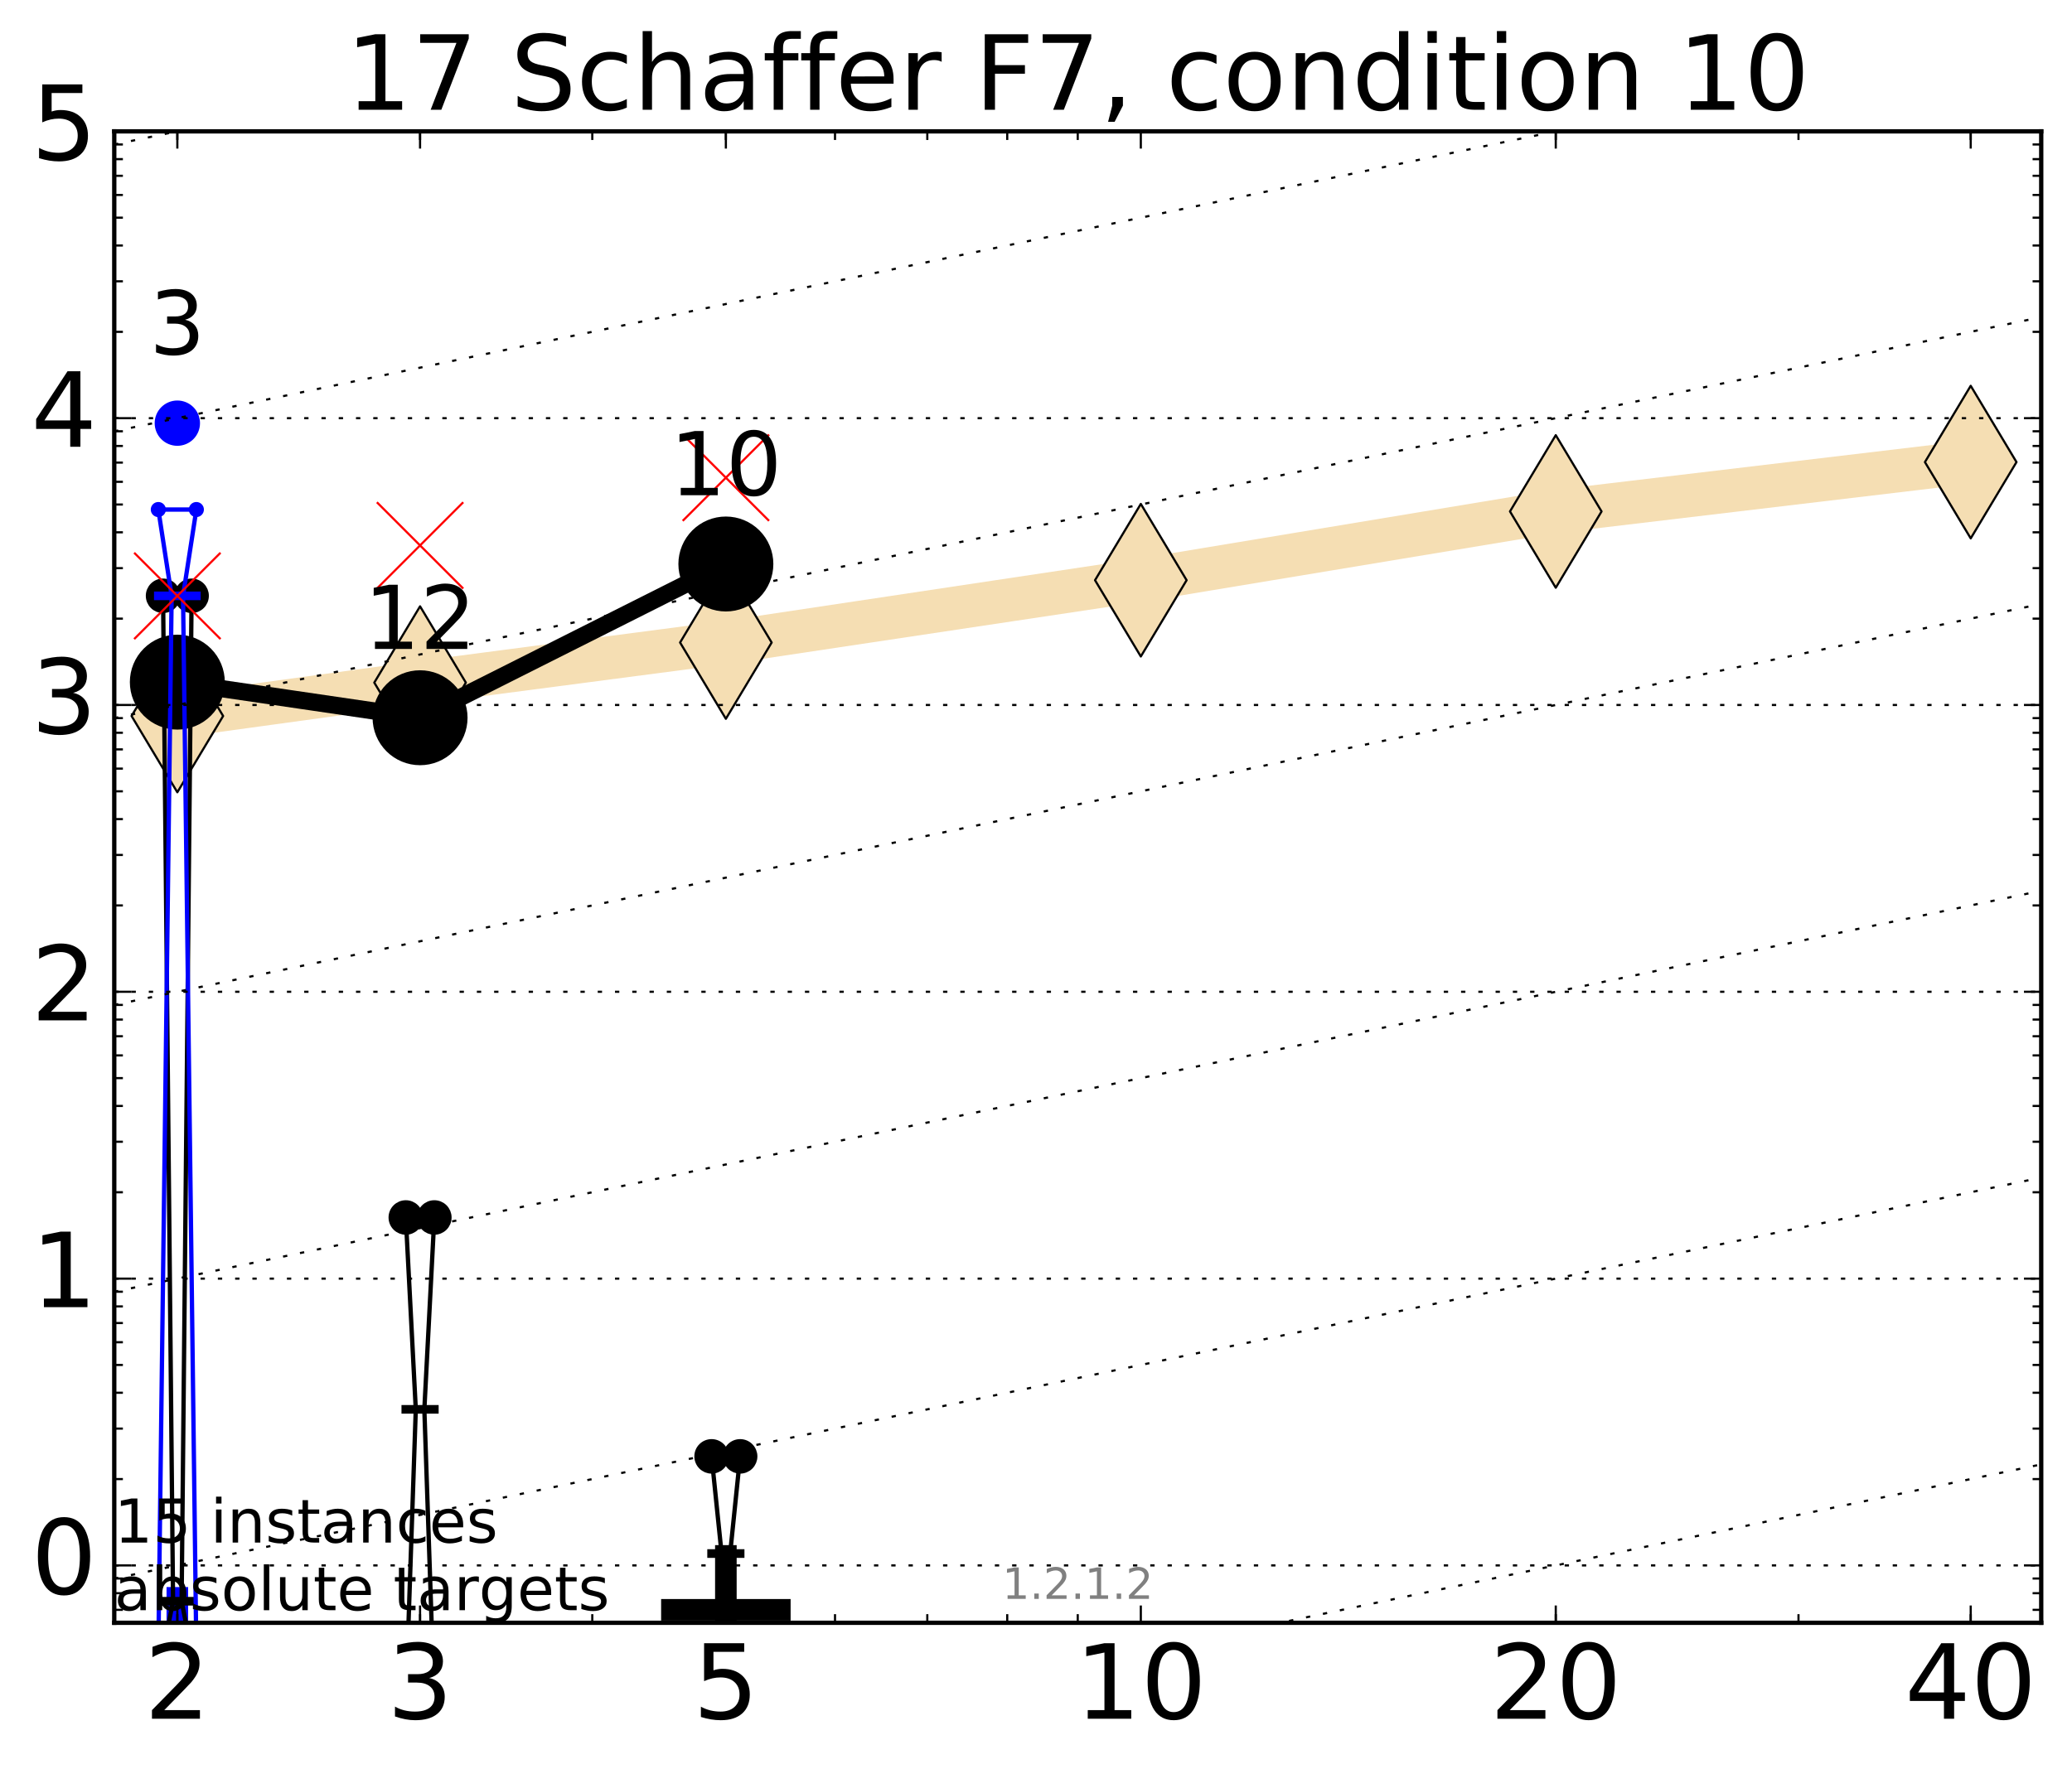 <?xml version="1.0" encoding="utf-8" standalone="no"?>
<!DOCTYPE svg PUBLIC "-//W3C//DTD SVG 1.1//EN"
  "http://www.w3.org/Graphics/SVG/1.1/DTD/svg11.dtd">
<!-- Created with matplotlib (http://matplotlib.org/) -->
<svg height="410pt" version="1.1" viewBox="0 0 480 410" width="480pt" xmlns="http://www.w3.org/2000/svg" xmlns:xlink="http://www.w3.org/1999/xlink">
 <defs>
  <style type="text/css">
*{stroke-linecap:butt;stroke-linejoin:round;stroke-miterlimit:100000;}
  </style>
 </defs>
 <g id="figure_1">
  <g id="patch_1">
   <path d="M 0 410.464 
L 480.07 410.464 
L 480.07 0 
L 0 0 
z
" style="fill:#ffffff;"/>
  </g>
  <g id="axes_1">
   <g id="patch_2">
    <path d="M 26.47 376.036 
L 472.87 376.036 
L 472.87 30.436 
L 26.47 30.436 
z
" style="fill:#ffffff;"/>
   </g>
   <g id="line2d_1">
    <path clip-path="url(#p40a59e4f23)" d="M 41.082 165.913 
L 97.312 158.178 
L 168.155 148.888 
L 264.282 134.447 
L 360.409 118.513 
L 456.536 107.077 
" style="fill:none;stroke:#f5deb3;stroke-linecap:square;stroke-width:10.0;"/>
    <defs>
     <path d="M -0 17.678 
L 10.607 0 
L 0 -17.678 
L -10.607 -0 
z
" id="mdb927188f3" style="stroke:#000000;stroke-linejoin:miter;stroke-width:0.5;"/>
    </defs>
    <g clip-path="url(#p40a59e4f23)">
     <use style="fill:#f5deb3;stroke:#000000;stroke-linejoin:miter;stroke-width:0.5;" x="41.082" xlink:href="#mdb927188f3" y="165.913"/>
     <use style="fill:#f5deb3;stroke:#000000;stroke-linejoin:miter;stroke-width:0.5;" x="97.312" xlink:href="#mdb927188f3" y="158.178"/>
     <use style="fill:#f5deb3;stroke:#000000;stroke-linejoin:miter;stroke-width:0.5;" x="168.155" xlink:href="#mdb927188f3" y="148.888"/>
     <use style="fill:#f5deb3;stroke:#000000;stroke-linejoin:miter;stroke-width:0.5;" x="264.282" xlink:href="#mdb927188f3" y="134.447"/>
     <use style="fill:#f5deb3;stroke:#000000;stroke-linejoin:miter;stroke-width:0.5;" x="360.409" xlink:href="#mdb927188f3" y="118.513"/>
     <use style="fill:#f5deb3;stroke:#000000;stroke-linejoin:miter;stroke-width:0.5;" x="456.536" xlink:href="#mdb927188f3" y="107.077"/>
    </g>
   </g>
   <g id="line2d_2">
    <defs>
     <path d="M -15 0 
L 15 0 
M 0 15 
L 0 -15 
" id="md2977dcf68" style="stroke:#0000ff;stroke-width:5.0;"/>
    </defs>
    <g clip-path="url(#p40a59e4f23)">
     <use style="fill:#0000ff;stroke:#0000ff;stroke-width:5.0;" x="41.082" xlink:href="#md2977dcf68" y="382.751"/>
    </g>
   </g>
   <g id="line2d_3">
    <defs>
     <path d="M -15 0 
L 15 0 
M 0 15 
L 0 -15 
" id="m07e2c5c932" style="stroke:#000000;stroke-width:5.0;"/>
    </defs>
    <g clip-path="url(#p40a59e4f23)">
     <use style="stroke:#000000;stroke-width:5.0;" x="97.312" xlink:href="#m07e2c5c932" y="394.454"/>
    </g>
   </g>
   <g id="line2d_4">
    <g clip-path="url(#p40a59e4f23)">
     <use style="stroke:#000000;stroke-width:5.0;" x="168.155" xlink:href="#m07e2c5c932" y="373.039"/>
    </g>
   </g>
   <g id="line2d_5">
    <path clip-path="url(#p40a59e4f23)" d="M 37.777 382.751 
L 40.09 371.048 
L 37.777 138.06 
L 44.386 138.06 
L 42.073 371.048 
L 44.386 382.751 
L 37.777 382.751 
" style="fill:none;stroke:#000000;stroke-linecap:square;"/>
   </g>
   <g id="line2d_6">
    <path clip-path="url(#p40a59e4f23)" d="M 37.777 382.751 
L 44.386 382.751 
L 44.386 138.06 
L 37.777 138.06 
L 37.777 382.751 
" style="fill:none;"/>
    <defs>
     <path d="M 0 3 
C 0.796 3 1.559 2.684 2.121 2.121 
C 2.684 1.559 3 0.796 3 0 
C 3 -0.796 2.684 -1.559 2.121 -2.121 
C 1.559 -2.684 0.796 -3 0 -3 
C -0.796 -3 -1.559 -2.684 -2.121 -2.121 
C -2.684 -1.559 -3 -0.796 -3 0 
C -3 0.796 -2.684 1.559 -2.121 2.121 
C -1.559 2.684 -0.796 3 0 3 
z
" id="m3f6f074f3c" style="stroke:#000000;stroke-width:2.0;"/>
    </defs>
    <g clip-path="url(#p40a59e4f23)">
     <use style="stroke:#000000;stroke-width:2.0;" x="37.777" xlink:href="#m3f6f074f3c" y="382.751"/>
     <use style="stroke:#000000;stroke-width:2.0;" x="44.386" xlink:href="#m3f6f074f3c" y="382.751"/>
     <use style="stroke:#000000;stroke-width:2.0;" x="44.386" xlink:href="#m3f6f074f3c" y="138.06"/>
     <use style="stroke:#000000;stroke-width:2.0;" x="37.777" xlink:href="#m3f6f074f3c" y="138.06"/>
     <use style="stroke:#000000;stroke-width:2.0;" x="37.777" xlink:href="#m3f6f074f3c" y="382.751"/>
    </g>
   </g>
   <g id="line2d_7">
    <path clip-path="url(#p40a59e4f23)" d="M 37.777 371.048 
L 44.386 371.048 
" style="fill:none;stroke:#000000;stroke-linecap:square;stroke-width:2.0;"/>
   </g>
   <g id="line2d_8">
    <path clip-path="url(#p40a59e4f23)" d="M 94.008 394.454 
L 96.321 326.584 
L 94.008 282.121 
L 100.617 282.121 
L 98.304 326.584 
L 100.617 394.454 
L 94.008 394.454 
" style="fill:none;stroke:#000000;stroke-linecap:square;"/>
   </g>
   <g id="line2d_9">
    <path clip-path="url(#p40a59e4f23)" d="M 94.008 394.454 
L 100.617 394.454 
L 100.617 282.121 
L 94.008 282.121 
L 94.008 394.454 
" style="fill:none;"/>
    <g clip-path="url(#p40a59e4f23)">
     <use style="stroke:#000000;stroke-width:2.0;" x="94.008" xlink:href="#m3f6f074f3c" y="394.454"/>
     <use style="stroke:#000000;stroke-width:2.0;" x="100.617" xlink:href="#m3f6f074f3c" y="394.454"/>
     <use style="stroke:#000000;stroke-width:2.0;" x="100.617" xlink:href="#m3f6f074f3c" y="282.121"/>
     <use style="stroke:#000000;stroke-width:2.0;" x="94.008" xlink:href="#m3f6f074f3c" y="282.121"/>
     <use style="stroke:#000000;stroke-width:2.0;" x="94.008" xlink:href="#m3f6f074f3c" y="394.454"/>
    </g>
   </g>
   <g id="line2d_10">
    <path clip-path="url(#p40a59e4f23)" d="M 94.008 326.584 
L 100.617 326.584 
" style="fill:none;stroke:#000000;stroke-linecap:square;stroke-width:2.0;"/>
   </g>
   <g id="line2d_11">
    <path clip-path="url(#p40a59e4f23)" d="M 164.85 409.199 
L 167.163 359.993 
L 164.85 337.475 
L 171.459 337.475 
L 169.146 359.993 
L 171.459 409.199 
L 164.85 409.199 
" style="fill:none;stroke:#000000;stroke-linecap:square;"/>
   </g>
   <g id="line2d_12">
    <path clip-path="url(#p40a59e4f23)" d="M 164.85 409.199 
L 171.459 409.199 
L 171.459 337.475 
L 164.85 337.475 
L 164.85 409.199 
" style="fill:none;"/>
    <g clip-path="url(#p40a59e4f23)">
     <use style="stroke:#000000;stroke-width:2.0;" x="164.85" xlink:href="#m3f6f074f3c" y="409.199"/>
     <use style="stroke:#000000;stroke-width:2.0;" x="171.459" xlink:href="#m3f6f074f3c" y="409.199"/>
     <use style="stroke:#000000;stroke-width:2.0;" x="171.459" xlink:href="#m3f6f074f3c" y="337.475"/>
     <use style="stroke:#000000;stroke-width:2.0;" x="164.85" xlink:href="#m3f6f074f3c" y="337.475"/>
     <use style="stroke:#000000;stroke-width:2.0;" x="164.85" xlink:href="#m3f6f074f3c" y="409.199"/>
    </g>
   </g>
   <g id="line2d_13">
    <path clip-path="url(#p40a59e4f23)" d="M 164.85 359.993 
L 171.459 359.993 
" style="fill:none;stroke:#000000;stroke-linecap:square;stroke-width:2.0;"/>
   </g>
   <g id="line2d_14">
    <path clip-path="url(#p40a59e4f23)" d="M 41.082 158.067 
L 97.312 166.318 
" style="fill:none;stroke:#000000;stroke-linecap:square;stroke-width:4.0;"/>
   </g>
   <g id="line2d_15">
    <path clip-path="url(#p40a59e4f23)" d="M 97.312 166.318 
L 168.155 130.693 
" style="fill:none;stroke:#000000;stroke-linecap:square;stroke-width:4.0;"/>
   </g>
   <g id="line2d_16">
    <path clip-path="url(#p40a59e4f23)" d="M 41.082 158.067 
L 97.312 166.318 
L 168.155 130.693 
" style="fill:none;"/>
    <defs>
     <path d="M 0 10 
C 2.652 10 5.196 8.946 7.071 7.071 
C 8.946 5.196 10 2.652 10 0 
C 10 -2.652 8.946 -5.196 7.071 -7.071 
C 5.196 -8.946 2.652 -10 0 -10 
C -2.652 -10 -5.196 -8.946 -7.071 -7.071 
C -8.946 -5.196 -10 -2.652 -10 0 
C -10 2.652 -8.946 5.196 -7.071 7.071 
C -5.196 8.946 -2.652 10 0 10 
z
" id="mb5fd1951d9" style="stroke:#000000;stroke-width:2.0;"/>
    </defs>
    <g clip-path="url(#p40a59e4f23)">
     <use style="stroke:#000000;stroke-width:2.0;" x="41.082" xlink:href="#mb5fd1951d9" y="158.067"/>
     <use style="stroke:#000000;stroke-width:2.0;" x="97.312" xlink:href="#mb5fd1951d9" y="166.318"/>
     <use style="stroke:#000000;stroke-width:2.0;" x="168.155" xlink:href="#mb5fd1951d9" y="130.693"/>
    </g>
   </g>
   <g id="line2d_17">
    <path clip-path="url(#p40a59e4f23)" d="M 36.676 382.751 
L 39.76 138.078 
L 36.676 118.074 
L 45.488 118.074 
L 42.403 138.078 
L 45.488 382.751 
L 36.676 382.751 
" style="fill:none;stroke:#0000ff;stroke-linecap:square;"/>
   </g>
   <g id="line2d_18">
    <path clip-path="url(#p40a59e4f23)" d="M 36.676 382.751 
L 45.488 382.751 
L 45.488 118.074 
L 36.676 118.074 
L 36.676 382.751 
" style="fill:none;"/>
    <defs>
     <path d="M 0 1.5 
C 0.398 1.5 0.779 1.342 1.061 1.061 
C 1.342 0.779 1.5 0.398 1.5 0 
C 1.5 -0.398 1.342 -0.779 1.061 -1.061 
C 0.779 -1.342 0.398 -1.5 0 -1.5 
C -0.398 -1.5 -0.779 -1.342 -1.061 -1.061 
C -1.342 -0.779 -1.5 -0.398 -1.5 0 
C -1.5 0.398 -1.342 0.779 -1.061 1.061 
C -0.779 1.342 -0.398 1.5 0 1.5 
z
" id="m3823962511" style="stroke:#0000ff;stroke-width:0.5;"/>
    </defs>
    <g clip-path="url(#p40a59e4f23)">
     <use style="fill:#0000ff;stroke:#0000ff;stroke-width:0.5;" x="36.676" xlink:href="#m3823962511" y="382.751"/>
     <use style="fill:#0000ff;stroke:#0000ff;stroke-width:0.5;" x="45.488" xlink:href="#m3823962511" y="382.751"/>
     <use style="fill:#0000ff;stroke:#0000ff;stroke-width:0.5;" x="45.488" xlink:href="#m3823962511" y="118.074"/>
     <use style="fill:#0000ff;stroke:#0000ff;stroke-width:0.5;" x="36.676" xlink:href="#m3823962511" y="118.074"/>
     <use style="fill:#0000ff;stroke:#0000ff;stroke-width:0.5;" x="36.676" xlink:href="#m3823962511" y="382.751"/>
    </g>
   </g>
   <g id="line2d_19">
    <path clip-path="url(#p40a59e4f23)" d="M 36.676 138.078 
L 45.488 138.078 
" style="fill:none;stroke:#0000ff;stroke-linecap:square;stroke-width:2.0;"/>
   </g>
   <g id="line2d_20">
    <path clip-path="url(#p40a59e4f23)" d="M 41.082 98.056 
" style="fill:none;"/>
    <defs>
     <path d="M 0 5 
C 1.326 5 2.598 4.473 3.536 3.536 
C 4.473 2.598 5 1.326 5 0 
C 5 -1.326 4.473 -2.598 3.536 -3.536 
C 2.598 -4.473 1.326 -5 0 -5 
C -1.326 -5 -2.598 -4.473 -3.536 -3.536 
C -4.473 -2.598 -5 -1.326 -5 0 
C -5 1.326 -4.473 2.598 -3.536 3.536 
C -2.598 4.473 -1.326 5 0 5 
z
" id="m5b0aaca340" style="stroke:#0000ff;stroke-width:0.5;"/>
    </defs>
    <g clip-path="url(#p40a59e4f23)">
     <use style="fill:#0000ff;stroke:#0000ff;stroke-width:0.5;" x="41.082" xlink:href="#m5b0aaca340" y="98.056"/>
    </g>
   </g>
   <g id="line2d_21"/>
   <g id="line2d_22"/>
   <g id="line2d_23"/>
   <g id="line2d_24"/>
   <g id="line2d_25"/>
   <g id="line2d_26"/>
   <g id="line2d_27"/>
   <g id="line2d_28">
    <defs>
     <path d="M -10 10 
L 10 -10 
M -10 -10 
L 10 10 
" id="ma5db6b209a" style="stroke:#ff0000;stroke-width:0.5;"/>
    </defs>
    <g clip-path="url(#p40a59e4f23)">
     <use style="fill:#ff0000;stroke:#ff0000;stroke-width:0.5;" x="41.082" xlink:href="#ma5db6b209a" y="138.084"/>
     <use style="fill:#ff0000;stroke:#ff0000;stroke-width:0.5;" x="97.312" xlink:href="#ma5db6b209a" y="126.384"/>
     <use style="fill:#ff0000;stroke:#ff0000;stroke-width:0.5;" x="168.155" xlink:href="#ma5db6b209a" y="110.695"/>
    </g>
   </g>
   <g id="line2d_29">
    <path clip-path="url(#p40a59e4f23)" d="M 126.325 411.464 
L 481.07 337.631 
" style="fill:none;stroke:#000000;stroke-dasharray:1,3;stroke-dashoffset:0.0;stroke-width:0.5;"/>
   </g>
   <g id="line2d_30">
    <path clip-path="url(#p40a59e4f23)" d="M -1 371.502 
L 481.07 271.169 
" style="fill:none;stroke:#000000;stroke-dasharray:1,3;stroke-dashoffset:0.0;stroke-width:0.5;"/>
   </g>
   <g id="line2d_31">
    <path clip-path="url(#p40a59e4f23)" d="M -1 305.041 
L 481.07 204.708 
" style="fill:none;stroke:#000000;stroke-dasharray:1,3;stroke-dashoffset:0.0;stroke-width:0.5;"/>
   </g>
   <g id="line2d_32">
    <path clip-path="url(#p40a59e4f23)" d="M -1 238.579 
L 481.07 138.246 
" style="fill:none;stroke:#000000;stroke-dasharray:1,3;stroke-dashoffset:0.0;stroke-width:0.5;"/>
   </g>
   <g id="line2d_33">
    <path clip-path="url(#p40a59e4f23)" d="M -1 172.118 
L 481.07 71.785 
" style="fill:none;stroke:#000000;stroke-dasharray:1,3;stroke-dashoffset:0.0;stroke-width:0.5;"/>
   </g>
   <g id="line2d_34">
    <path clip-path="url(#p40a59e4f23)" d="M -1 105.656 
L 481.07 5.323 
" style="fill:none;stroke:#000000;stroke-dasharray:1,3;stroke-dashoffset:0.0;stroke-width:0.5;"/>
   </g>
   <g id="line2d_35">
    <path clip-path="url(#p40a59e4f23)" d="M -1 39.195 
L 192.123 -1 
" style="fill:none;stroke:#000000;stroke-dasharray:1,3;stroke-dashoffset:0.0;stroke-width:0.5;"/>
   </g>
   <g id="line2d_36">
    <path clip-path="url(#p40a59e4f23)" style="fill:none;stroke:#000000;stroke-dasharray:1,3;stroke-dashoffset:0.0;stroke-width:0.5;"/>
   </g>
   <g id="line2d_37">
    <path clip-path="url(#p40a59e4f23)" style="fill:none;stroke:#000000;stroke-dasharray:1,3;stroke-dashoffset:0.0;stroke-width:0.5;"/>
   </g>
   <g id="patch_3">
    <path d="M 26.47 30.436 
L 472.87 30.436 
" style="fill:none;stroke:#000000;stroke-linecap:square;stroke-linejoin:miter;"/>
   </g>
   <g id="patch_4">
    <path d="M 472.87 376.036 
L 472.87 30.436 
" style="fill:none;stroke:#000000;stroke-linecap:square;stroke-linejoin:miter;"/>
   </g>
   <g id="patch_5">
    <path d="M 26.47 376.036 
L 472.87 376.036 
" style="fill:none;stroke:#000000;stroke-linecap:square;stroke-linejoin:miter;"/>
   </g>
   <g id="patch_6">
    <path d="M 26.47 376.036 
L 26.47 30.436 
" style="fill:none;stroke:#000000;stroke-linecap:square;stroke-linejoin:miter;"/>
   </g>
   <g id="matplotlib.axis_1">
    <g id="xtick_1">
     <g id="line2d_38">
      <defs>
       <path d="M 0 0 
L 0 -4 
" id="m2c7ba48a5d" style="stroke:#000000;stroke-width:0.5;"/>
      </defs>
      <g>
       <use style="stroke:#000000;stroke-width:0.5;" x="41.082" xlink:href="#m2c7ba48a5d" y="376.036"/>
      </g>
     </g>
     <g id="line2d_39">
      <defs>
       <path d="M 0 0 
L 0 4 
" id="mdec0ac45fc" style="stroke:#000000;stroke-width:0.5;"/>
      </defs>
      <g>
       <use style="stroke:#000000;stroke-width:0.5;" x="41.082" xlink:href="#mdec0ac45fc" y="30.436"/>
      </g>
     </g>
     <g id="text_1">
      <!-- 2 -->
      <defs>
       <path d="M 19.188 8.297 
L 53.609 8.297 
L 53.609 0 
L 7.328 0 
L 7.328 8.297 
Q 12.938 14.109 22.625 23.891 
Q 32.328 33.688 34.812 36.531 
Q 39.547 41.844 41.422 45.531 
Q 43.312 49.219 43.312 52.781 
Q 43.312 58.594 39.234 62.25 
Q 35.156 65.922 28.609 65.922 
Q 23.969 65.922 18.812 64.312 
Q 13.672 62.703 7.812 59.422 
L 7.812 69.391 
Q 13.766 71.781 18.938 73 
Q 24.125 74.219 28.422 74.219 
Q 39.75 74.219 46.484 68.547 
Q 53.219 62.891 53.219 53.422 
Q 53.219 48.922 51.531 44.891 
Q 49.859 40.875 45.406 35.406 
Q 44.188 33.984 37.641 27.219 
Q 31.109 20.453 19.188 8.297 
" id="BitstreamVeraSans-Roman-32"/>
      </defs>
      <g transform="translate(33.447 398.272)scale(0.24 -0.24)">
       <use xlink:href="#BitstreamVeraSans-Roman-32"/>
      </g>
     </g>
    </g>
    <g id="xtick_2">
     <g id="line2d_40">
      <g>
       <use style="stroke:#000000;stroke-width:0.5;" x="97.312" xlink:href="#m2c7ba48a5d" y="376.036"/>
      </g>
     </g>
     <g id="line2d_41">
      <g>
       <use style="stroke:#000000;stroke-width:0.5;" x="97.312" xlink:href="#mdec0ac45fc" y="30.436"/>
      </g>
     </g>
     <g id="text_2">
      <!-- 3 -->
      <defs>
       <path d="M 40.578 39.312 
Q 47.656 37.797 51.625 33 
Q 55.609 28.219 55.609 21.188 
Q 55.609 10.406 48.188 4.484 
Q 40.766 -1.422 27.094 -1.422 
Q 22.516 -1.422 17.656 -0.516 
Q 12.797 0.391 7.625 2.203 
L 7.625 11.719 
Q 11.719 9.328 16.594 8.109 
Q 21.484 6.891 26.812 6.891 
Q 36.078 6.891 40.938 10.547 
Q 45.797 14.203 45.797 21.188 
Q 45.797 27.641 41.281 31.266 
Q 36.766 34.906 28.719 34.906 
L 20.219 34.906 
L 20.219 43.016 
L 29.109 43.016 
Q 36.375 43.016 40.234 45.922 
Q 44.094 48.828 44.094 54.297 
Q 44.094 59.906 40.109 62.906 
Q 36.141 65.922 28.719 65.922 
Q 24.656 65.922 20.016 65.031 
Q 15.375 64.156 9.812 62.312 
L 9.812 71.094 
Q 15.438 72.656 20.344 73.438 
Q 25.25 74.219 29.594 74.219 
Q 40.828 74.219 47.359 69.109 
Q 53.906 64.016 53.906 55.328 
Q 53.906 49.266 50.438 45.094 
Q 46.969 40.922 40.578 39.312 
" id="BitstreamVeraSans-Roman-33"/>
      </defs>
      <g transform="translate(89.677 398.272)scale(0.24 -0.24)">
       <use xlink:href="#BitstreamVeraSans-Roman-33"/>
      </g>
     </g>
    </g>
    <g id="xtick_3">
     <g id="line2d_42">
      <g>
       <use style="stroke:#000000;stroke-width:0.5;" x="168.155" xlink:href="#m2c7ba48a5d" y="376.036"/>
      </g>
     </g>
     <g id="line2d_43">
      <g>
       <use style="stroke:#000000;stroke-width:0.5;" x="168.155" xlink:href="#mdec0ac45fc" y="30.436"/>
      </g>
     </g>
     <g id="text_3">
      <!-- 5 -->
      <defs>
       <path d="M 10.797 72.906 
L 49.516 72.906 
L 49.516 64.594 
L 19.828 64.594 
L 19.828 46.734 
Q 21.969 47.469 24.109 47.828 
Q 26.266 48.188 28.422 48.188 
Q 40.625 48.188 47.75 41.5 
Q 54.891 34.812 54.891 23.391 
Q 54.891 11.625 47.562 5.094 
Q 40.234 -1.422 26.906 -1.422 
Q 22.312 -1.422 17.547 -0.641 
Q 12.797 0.141 7.719 1.703 
L 7.719 11.625 
Q 12.109 9.234 16.797 8.062 
Q 21.484 6.891 26.703 6.891 
Q 35.156 6.891 40.078 11.328 
Q 45.016 15.766 45.016 23.391 
Q 45.016 31 40.078 35.438 
Q 35.156 39.891 26.703 39.891 
Q 22.75 39.891 18.812 39.016 
Q 14.891 38.141 10.797 36.281 
z
" id="BitstreamVeraSans-Roman-35"/>
      </defs>
      <g transform="translate(160.52 398.272)scale(0.24 -0.24)">
       <use xlink:href="#BitstreamVeraSans-Roman-35"/>
      </g>
     </g>
    </g>
    <g id="xtick_4">
     <g id="line2d_44">
      <g>
       <use style="stroke:#000000;stroke-width:0.5;" x="264.282" xlink:href="#m2c7ba48a5d" y="376.036"/>
      </g>
     </g>
     <g id="line2d_45">
      <g>
       <use style="stroke:#000000;stroke-width:0.5;" x="264.282" xlink:href="#mdec0ac45fc" y="30.436"/>
      </g>
     </g>
     <g id="text_4">
      <!-- 10 -->
      <defs>
       <path d="M 31.781 66.406 
Q 24.172 66.406 20.328 58.906 
Q 16.5 51.422 16.5 36.375 
Q 16.5 21.391 20.328 13.891 
Q 24.172 6.391 31.781 6.391 
Q 39.453 6.391 43.281 13.891 
Q 47.125 21.391 47.125 36.375 
Q 47.125 51.422 43.281 58.906 
Q 39.453 66.406 31.781 66.406 
M 31.781 74.219 
Q 44.047 74.219 50.516 64.516 
Q 56.984 54.828 56.984 36.375 
Q 56.984 17.969 50.516 8.266 
Q 44.047 -1.422 31.781 -1.422 
Q 19.531 -1.422 13.062 8.266 
Q 6.594 17.969 6.594 36.375 
Q 6.594 54.828 13.062 64.516 
Q 19.531 74.219 31.781 74.219 
" id="BitstreamVeraSans-Roman-30"/>
       <path d="M 12.406 8.297 
L 28.516 8.297 
L 28.516 63.922 
L 10.984 60.406 
L 10.984 69.391 
L 28.422 72.906 
L 38.281 72.906 
L 38.281 8.297 
L 54.391 8.297 
L 54.391 0 
L 12.406 0 
z
" id="BitstreamVeraSans-Roman-31"/>
      </defs>
      <g transform="translate(249.012 398.272)scale(0.24 -0.24)">
       <use xlink:href="#BitstreamVeraSans-Roman-31"/>
       <use x="63.623" xlink:href="#BitstreamVeraSans-Roman-30"/>
      </g>
     </g>
    </g>
    <g id="xtick_5">
     <g id="line2d_46">
      <g>
       <use style="stroke:#000000;stroke-width:0.5;" x="360.409" xlink:href="#m2c7ba48a5d" y="376.036"/>
      </g>
     </g>
     <g id="line2d_47">
      <g>
       <use style="stroke:#000000;stroke-width:0.5;" x="360.409" xlink:href="#mdec0ac45fc" y="30.436"/>
      </g>
     </g>
     <g id="text_5">
      <!-- 20 -->
      <g transform="translate(345.139 398.272)scale(0.24 -0.24)">
       <use xlink:href="#BitstreamVeraSans-Roman-32"/>
       <use x="63.623" xlink:href="#BitstreamVeraSans-Roman-30"/>
      </g>
     </g>
    </g>
    <g id="xtick_6">
     <g id="line2d_48">
      <g>
       <use style="stroke:#000000;stroke-width:0.5;" x="456.536" xlink:href="#m2c7ba48a5d" y="376.036"/>
      </g>
     </g>
     <g id="line2d_49">
      <g>
       <use style="stroke:#000000;stroke-width:0.5;" x="456.536" xlink:href="#mdec0ac45fc" y="30.436"/>
      </g>
     </g>
     <g id="text_6">
      <!-- 40 -->
      <defs>
       <path d="M 37.797 64.312 
L 12.891 25.391 
L 37.797 25.391 
z
M 35.203 72.906 
L 47.609 72.906 
L 47.609 25.391 
L 58.016 25.391 
L 58.016 17.188 
L 47.609 17.188 
L 47.609 0 
L 37.797 0 
L 37.797 17.188 
L 4.891 17.188 
L 4.891 26.703 
z
" id="BitstreamVeraSans-Roman-34"/>
      </defs>
      <g transform="translate(441.266 398.272)scale(0.24 -0.24)">
       <use xlink:href="#BitstreamVeraSans-Roman-34"/>
       <use x="63.623" xlink:href="#BitstreamVeraSans-Roman-30"/>
      </g>
     </g>
    </g>
    <g id="xtick_7">
     <g id="line2d_50">
      <defs>
       <path d="M 0 0 
L 0 -2 
" id="mf5deedc143" style="stroke:#000000;stroke-width:0.5;"/>
      </defs>
      <g>
       <use style="stroke:#000000;stroke-width:0.5;" x="41.082" xlink:href="#mf5deedc143" y="376.036"/>
      </g>
     </g>
     <g id="line2d_51">
      <defs>
       <path d="M 0 0 
L 0 2 
" id="m4453f82703" style="stroke:#000000;stroke-width:0.5;"/>
      </defs>
      <g>
       <use style="stroke:#000000;stroke-width:0.5;" x="41.082" xlink:href="#m4453f82703" y="30.436"/>
      </g>
     </g>
    </g>
    <g id="xtick_8">
     <g id="line2d_52">
      <g>
       <use style="stroke:#000000;stroke-width:0.5;" x="97.312" xlink:href="#mf5deedc143" y="376.036"/>
      </g>
     </g>
     <g id="line2d_53">
      <g>
       <use style="stroke:#000000;stroke-width:0.5;" x="97.312" xlink:href="#m4453f82703" y="30.436"/>
      </g>
     </g>
    </g>
    <g id="xtick_9">
     <g id="line2d_54">
      <g>
       <use style="stroke:#000000;stroke-width:0.5;" x="137.209" xlink:href="#mf5deedc143" y="376.036"/>
      </g>
     </g>
     <g id="line2d_55">
      <g>
       <use style="stroke:#000000;stroke-width:0.5;" x="137.209" xlink:href="#m4453f82703" y="30.436"/>
      </g>
     </g>
    </g>
    <g id="xtick_10">
     <g id="line2d_56">
      <g>
       <use style="stroke:#000000;stroke-width:0.5;" x="168.155" xlink:href="#mf5deedc143" y="376.036"/>
      </g>
     </g>
     <g id="line2d_57">
      <g>
       <use style="stroke:#000000;stroke-width:0.5;" x="168.155" xlink:href="#m4453f82703" y="30.436"/>
      </g>
     </g>
    </g>
    <g id="xtick_11">
     <g id="line2d_58">
      <g>
       <use style="stroke:#000000;stroke-width:0.5;" x="193.439" xlink:href="#mf5deedc143" y="376.036"/>
      </g>
     </g>
     <g id="line2d_59">
      <g>
       <use style="stroke:#000000;stroke-width:0.5;" x="193.439" xlink:href="#m4453f82703" y="30.436"/>
      </g>
     </g>
    </g>
    <g id="xtick_12">
     <g id="line2d_60">
      <g>
       <use style="stroke:#000000;stroke-width:0.5;" x="214.817" xlink:href="#mf5deedc143" y="376.036"/>
      </g>
     </g>
     <g id="line2d_61">
      <g>
       <use style="stroke:#000000;stroke-width:0.5;" x="214.817" xlink:href="#m4453f82703" y="30.436"/>
      </g>
     </g>
    </g>
    <g id="xtick_13">
     <g id="line2d_62">
      <g>
       <use style="stroke:#000000;stroke-width:0.5;" x="233.336" xlink:href="#mf5deedc143" y="376.036"/>
      </g>
     </g>
     <g id="line2d_63">
      <g>
       <use style="stroke:#000000;stroke-width:0.5;" x="233.336" xlink:href="#m4453f82703" y="30.436"/>
      </g>
     </g>
    </g>
    <g id="xtick_14">
     <g id="line2d_64">
      <g>
       <use style="stroke:#000000;stroke-width:0.5;" x="249.67" xlink:href="#mf5deedc143" y="376.036"/>
      </g>
     </g>
     <g id="line2d_65">
      <g>
       <use style="stroke:#000000;stroke-width:0.5;" x="249.67" xlink:href="#m4453f82703" y="30.436"/>
      </g>
     </g>
    </g>
    <g id="xtick_15">
     <g id="line2d_66">
      <g>
       <use style="stroke:#000000;stroke-width:0.5;" x="360.409" xlink:href="#mf5deedc143" y="376.036"/>
      </g>
     </g>
     <g id="line2d_67">
      <g>
       <use style="stroke:#000000;stroke-width:0.5;" x="360.409" xlink:href="#m4453f82703" y="30.436"/>
      </g>
     </g>
    </g>
    <g id="xtick_16">
     <g id="line2d_68">
      <g>
       <use style="stroke:#000000;stroke-width:0.5;" x="416.639" xlink:href="#mf5deedc143" y="376.036"/>
      </g>
     </g>
     <g id="line2d_69">
      <g>
       <use style="stroke:#000000;stroke-width:0.5;" x="416.639" xlink:href="#m4453f82703" y="30.436"/>
      </g>
     </g>
    </g>
    <g id="xtick_17">
     <g id="line2d_70">
      <g>
       <use style="stroke:#000000;stroke-width:0.5;" x="456.536" xlink:href="#mf5deedc143" y="376.036"/>
      </g>
     </g>
     <g id="line2d_71">
      <g>
       <use style="stroke:#000000;stroke-width:0.5;" x="456.536" xlink:href="#m4453f82703" y="30.436"/>
      </g>
     </g>
    </g>
   </g>
   <g id="matplotlib.axis_2">
    <g id="ytick_1">
     <g id="line2d_72">
      <path clip-path="url(#p40a59e4f23)" d="M 26.47 362.744 
L 472.87 362.744 
" style="fill:none;stroke:#000000;stroke-dasharray:1,3;stroke-dashoffset:0.0;stroke-width:0.5;"/>
     </g>
     <g id="line2d_73">
      <defs>
       <path d="M 0 0 
L 4 0 
" id="m8f94cbb9fe" style="stroke:#000000;stroke-width:0.5;"/>
      </defs>
      <g>
       <use style="stroke:#000000;stroke-width:0.5;" x="26.47" xlink:href="#m8f94cbb9fe" y="362.744"/>
      </g>
     </g>
     <g id="line2d_74">
      <defs>
       <path d="M 0 0 
L -4 0 
" id="md388c06c2f" style="stroke:#000000;stroke-width:0.5;"/>
      </defs>
      <g>
       <use style="stroke:#000000;stroke-width:0.5;" x="472.87" xlink:href="#md388c06c2f" y="362.744"/>
      </g>
     </g>
     <g id="text_7">
      <!-- 0 -->
      <g transform="translate(7.2 369.366)scale(0.24 -0.24)">
       <use xlink:href="#BitstreamVeraSans-Roman-30"/>
      </g>
     </g>
    </g>
    <g id="ytick_2">
     <g id="line2d_75">
      <path clip-path="url(#p40a59e4f23)" d="M 26.47 296.282 
L 472.87 296.282 
" style="fill:none;stroke:#000000;stroke-dasharray:1,3;stroke-dashoffset:0.0;stroke-width:0.5;"/>
     </g>
     <g id="line2d_76">
      <g>
       <use style="stroke:#000000;stroke-width:0.5;" x="26.47" xlink:href="#m8f94cbb9fe" y="296.282"/>
      </g>
     </g>
     <g id="line2d_77">
      <g>
       <use style="stroke:#000000;stroke-width:0.5;" x="472.87" xlink:href="#md388c06c2f" y="296.282"/>
      </g>
     </g>
     <g id="text_8">
      <!-- 1 -->
      <g transform="translate(7.2 302.905)scale(0.24 -0.24)">
       <use xlink:href="#BitstreamVeraSans-Roman-31"/>
      </g>
     </g>
    </g>
    <g id="ytick_3">
     <g id="line2d_78">
      <path clip-path="url(#p40a59e4f23)" d="M 26.47 229.821 
L 472.87 229.821 
" style="fill:none;stroke:#000000;stroke-dasharray:1,3;stroke-dashoffset:0.0;stroke-width:0.5;"/>
     </g>
     <g id="line2d_79">
      <g>
       <use style="stroke:#000000;stroke-width:0.5;" x="26.47" xlink:href="#m8f94cbb9fe" y="229.821"/>
      </g>
     </g>
     <g id="line2d_80">
      <g>
       <use style="stroke:#000000;stroke-width:0.5;" x="472.87" xlink:href="#md388c06c2f" y="229.821"/>
      </g>
     </g>
     <g id="text_9">
      <!-- 2 -->
      <g transform="translate(7.2 236.443)scale(0.24 -0.24)">
       <use xlink:href="#BitstreamVeraSans-Roman-32"/>
      </g>
     </g>
    </g>
    <g id="ytick_4">
     <g id="line2d_81">
      <path clip-path="url(#p40a59e4f23)" d="M 26.47 163.359 
L 472.87 163.359 
" style="fill:none;stroke:#000000;stroke-dasharray:1,3;stroke-dashoffset:0.0;stroke-width:0.5;"/>
     </g>
     <g id="line2d_82">
      <g>
       <use style="stroke:#000000;stroke-width:0.5;" x="26.47" xlink:href="#m8f94cbb9fe" y="163.359"/>
      </g>
     </g>
     <g id="line2d_83">
      <g>
       <use style="stroke:#000000;stroke-width:0.5;" x="472.87" xlink:href="#md388c06c2f" y="163.359"/>
      </g>
     </g>
     <g id="text_10">
      <!-- 3 -->
      <g transform="translate(7.2 169.982)scale(0.24 -0.24)">
       <use xlink:href="#BitstreamVeraSans-Roman-33"/>
      </g>
     </g>
    </g>
    <g id="ytick_5">
     <g id="line2d_84">
      <path clip-path="url(#p40a59e4f23)" d="M 26.47 96.898 
L 472.87 96.898 
" style="fill:none;stroke:#000000;stroke-dasharray:1,3;stroke-dashoffset:0.0;stroke-width:0.5;"/>
     </g>
     <g id="line2d_85">
      <g>
       <use style="stroke:#000000;stroke-width:0.5;" x="26.47" xlink:href="#m8f94cbb9fe" y="96.898"/>
      </g>
     </g>
     <g id="line2d_86">
      <g>
       <use style="stroke:#000000;stroke-width:0.5;" x="472.87" xlink:href="#md388c06c2f" y="96.898"/>
      </g>
     </g>
     <g id="text_11">
      <!-- 4 -->
      <g transform="translate(7.2 103.52)scale(0.24 -0.24)">
       <use xlink:href="#BitstreamVeraSans-Roman-34"/>
      </g>
     </g>
    </g>
    <g id="ytick_6">
     <g id="line2d_87">
      <path clip-path="url(#p40a59e4f23)" d="M 26.47 30.436 
L 472.87 30.436 
" style="fill:none;stroke:#000000;stroke-dasharray:1,3;stroke-dashoffset:0.0;stroke-width:0.5;"/>
     </g>
     <g id="line2d_88">
      <g>
       <use style="stroke:#000000;stroke-width:0.5;" x="26.47" xlink:href="#m8f94cbb9fe" y="30.436"/>
      </g>
     </g>
     <g id="line2d_89">
      <g>
       <use style="stroke:#000000;stroke-width:0.5;" x="472.87" xlink:href="#md388c06c2f" y="30.436"/>
      </g>
     </g>
     <g id="text_12">
      <!-- 5 -->
      <g transform="translate(7.2 37.059)scale(0.24 -0.24)">
       <use xlink:href="#BitstreamVeraSans-Roman-35"/>
      </g>
     </g>
    </g>
    <g id="ytick_7">
     <g id="line2d_90">
      <defs>
       <path d="M 0 0 
L 2 0 
" id="mad66904aef" style="stroke:#000000;stroke-width:0.5;"/>
      </defs>
      <g>
       <use style="stroke:#000000;stroke-width:0.5;" x="26.47" xlink:href="#mad66904aef" y="373.039"/>
      </g>
     </g>
     <g id="line2d_91">
      <defs>
       <path d="M 0 0 
L -2 0 
" id="m362f14379f" style="stroke:#000000;stroke-width:0.5;"/>
      </defs>
      <g>
       <use style="stroke:#000000;stroke-width:0.5;" x="472.87" xlink:href="#m362f14379f" y="373.039"/>
      </g>
     </g>
    </g>
    <g id="ytick_8">
     <g id="line2d_92">
      <g>
       <use style="stroke:#000000;stroke-width:0.5;" x="26.47" xlink:href="#mad66904aef" y="369.185"/>
      </g>
     </g>
     <g id="line2d_93">
      <g>
       <use style="stroke:#000000;stroke-width:0.5;" x="472.87" xlink:href="#m362f14379f" y="369.185"/>
      </g>
     </g>
    </g>
    <g id="ytick_9">
     <g id="line2d_94">
      <g>
       <use style="stroke:#000000;stroke-width:0.5;" x="26.47" xlink:href="#mad66904aef" y="365.785"/>
      </g>
     </g>
     <g id="line2d_95">
      <g>
       <use style="stroke:#000000;stroke-width:0.5;" x="472.87" xlink:href="#m362f14379f" y="365.785"/>
      </g>
     </g>
    </g>
    <g id="ytick_10">
     <g id="line2d_96">
      <g>
       <use style="stroke:#000000;stroke-width:0.5;" x="26.47" xlink:href="#mad66904aef" y="342.737"/>
      </g>
     </g>
     <g id="line2d_97">
      <g>
       <use style="stroke:#000000;stroke-width:0.5;" x="472.87" xlink:href="#m362f14379f" y="342.737"/>
      </g>
     </g>
    </g>
    <g id="ytick_11">
     <g id="line2d_98">
      <g>
       <use style="stroke:#000000;stroke-width:0.5;" x="26.47" xlink:href="#mad66904aef" y="331.034"/>
      </g>
     </g>
     <g id="line2d_99">
      <g>
       <use style="stroke:#000000;stroke-width:0.5;" x="472.87" xlink:href="#m362f14379f" y="331.034"/>
      </g>
     </g>
    </g>
    <g id="ytick_12">
     <g id="line2d_100">
      <g>
       <use style="stroke:#000000;stroke-width:0.5;" x="26.47" xlink:href="#mad66904aef" y="322.73"/>
      </g>
     </g>
     <g id="line2d_101">
      <g>
       <use style="stroke:#000000;stroke-width:0.5;" x="472.87" xlink:href="#m362f14379f" y="322.73"/>
      </g>
     </g>
    </g>
    <g id="ytick_13">
     <g id="line2d_102">
      <g>
       <use style="stroke:#000000;stroke-width:0.5;" x="26.47" xlink:href="#mad66904aef" y="316.289"/>
      </g>
     </g>
     <g id="line2d_103">
      <g>
       <use style="stroke:#000000;stroke-width:0.5;" x="472.87" xlink:href="#m362f14379f" y="316.289"/>
      </g>
     </g>
    </g>
    <g id="ytick_14">
     <g id="line2d_104">
      <g>
       <use style="stroke:#000000;stroke-width:0.5;" x="26.47" xlink:href="#mad66904aef" y="311.027"/>
      </g>
     </g>
     <g id="line2d_105">
      <g>
       <use style="stroke:#000000;stroke-width:0.5;" x="472.87" xlink:href="#m362f14379f" y="311.027"/>
      </g>
     </g>
    </g>
    <g id="ytick_15">
     <g id="line2d_106">
      <g>
       <use style="stroke:#000000;stroke-width:0.5;" x="26.47" xlink:href="#mad66904aef" y="306.577"/>
      </g>
     </g>
     <g id="line2d_107">
      <g>
       <use style="stroke:#000000;stroke-width:0.5;" x="472.87" xlink:href="#m362f14379f" y="306.577"/>
      </g>
     </g>
    </g>
    <g id="ytick_16">
     <g id="line2d_108">
      <g>
       <use style="stroke:#000000;stroke-width:0.5;" x="26.47" xlink:href="#mad66904aef" y="302.723"/>
      </g>
     </g>
     <g id="line2d_109">
      <g>
       <use style="stroke:#000000;stroke-width:0.5;" x="472.87" xlink:href="#m362f14379f" y="302.723"/>
      </g>
     </g>
    </g>
    <g id="ytick_17">
     <g id="line2d_110">
      <g>
       <use style="stroke:#000000;stroke-width:0.5;" x="26.47" xlink:href="#mad66904aef" y="299.324"/>
      </g>
     </g>
     <g id="line2d_111">
      <g>
       <use style="stroke:#000000;stroke-width:0.5;" x="472.87" xlink:href="#m362f14379f" y="299.324"/>
      </g>
     </g>
    </g>
    <g id="ytick_18">
     <g id="line2d_112">
      <g>
       <use style="stroke:#000000;stroke-width:0.5;" x="26.47" xlink:href="#mad66904aef" y="276.275"/>
      </g>
     </g>
     <g id="line2d_113">
      <g>
       <use style="stroke:#000000;stroke-width:0.5;" x="472.87" xlink:href="#m362f14379f" y="276.275"/>
      </g>
     </g>
    </g>
    <g id="ytick_19">
     <g id="line2d_114">
      <g>
       <use style="stroke:#000000;stroke-width:0.5;" x="26.47" xlink:href="#mad66904aef" y="264.572"/>
      </g>
     </g>
     <g id="line2d_115">
      <g>
       <use style="stroke:#000000;stroke-width:0.5;" x="472.87" xlink:href="#m362f14379f" y="264.572"/>
      </g>
     </g>
    </g>
    <g id="ytick_20">
     <g id="line2d_116">
      <g>
       <use style="stroke:#000000;stroke-width:0.5;" x="26.47" xlink:href="#mad66904aef" y="256.269"/>
      </g>
     </g>
     <g id="line2d_117">
      <g>
       <use style="stroke:#000000;stroke-width:0.5;" x="472.87" xlink:href="#m362f14379f" y="256.269"/>
      </g>
     </g>
    </g>
    <g id="ytick_21">
     <g id="line2d_118">
      <g>
       <use style="stroke:#000000;stroke-width:0.5;" x="26.47" xlink:href="#mad66904aef" y="249.828"/>
      </g>
     </g>
     <g id="line2d_119">
      <g>
       <use style="stroke:#000000;stroke-width:0.5;" x="472.87" xlink:href="#m362f14379f" y="249.828"/>
      </g>
     </g>
    </g>
    <g id="ytick_22">
     <g id="line2d_120">
      <g>
       <use style="stroke:#000000;stroke-width:0.5;" x="26.47" xlink:href="#mad66904aef" y="244.565"/>
      </g>
     </g>
     <g id="line2d_121">
      <g>
       <use style="stroke:#000000;stroke-width:0.5;" x="472.87" xlink:href="#m362f14379f" y="244.565"/>
      </g>
     </g>
    </g>
    <g id="ytick_23">
     <g id="line2d_122">
      <g>
       <use style="stroke:#000000;stroke-width:0.5;" x="26.47" xlink:href="#mad66904aef" y="240.116"/>
      </g>
     </g>
     <g id="line2d_123">
      <g>
       <use style="stroke:#000000;stroke-width:0.5;" x="472.87" xlink:href="#m362f14379f" y="240.116"/>
      </g>
     </g>
    </g>
    <g id="ytick_24">
     <g id="line2d_124">
      <g>
       <use style="stroke:#000000;stroke-width:0.5;" x="26.47" xlink:href="#mad66904aef" y="236.262"/>
      </g>
     </g>
     <g id="line2d_125">
      <g>
       <use style="stroke:#000000;stroke-width:0.5;" x="472.87" xlink:href="#m362f14379f" y="236.262"/>
      </g>
     </g>
    </g>
    <g id="ytick_25">
     <g id="line2d_126">
      <g>
       <use style="stroke:#000000;stroke-width:0.5;" x="26.47" xlink:href="#mad66904aef" y="232.862"/>
      </g>
     </g>
     <g id="line2d_127">
      <g>
       <use style="stroke:#000000;stroke-width:0.5;" x="472.87" xlink:href="#m362f14379f" y="232.862"/>
      </g>
     </g>
    </g>
    <g id="ytick_26">
     <g id="line2d_128">
      <g>
       <use style="stroke:#000000;stroke-width:0.5;" x="26.47" xlink:href="#mad66904aef" y="209.814"/>
      </g>
     </g>
     <g id="line2d_129">
      <g>
       <use style="stroke:#000000;stroke-width:0.5;" x="472.87" xlink:href="#m362f14379f" y="209.814"/>
      </g>
     </g>
    </g>
    <g id="ytick_27">
     <g id="line2d_130">
      <g>
       <use style="stroke:#000000;stroke-width:0.5;" x="26.47" xlink:href="#mad66904aef" y="198.111"/>
      </g>
     </g>
     <g id="line2d_131">
      <g>
       <use style="stroke:#000000;stroke-width:0.5;" x="472.87" xlink:href="#m362f14379f" y="198.111"/>
      </g>
     </g>
    </g>
    <g id="ytick_28">
     <g id="line2d_132">
      <g>
       <use style="stroke:#000000;stroke-width:0.5;" x="26.47" xlink:href="#mad66904aef" y="189.807"/>
      </g>
     </g>
     <g id="line2d_133">
      <g>
       <use style="stroke:#000000;stroke-width:0.5;" x="472.87" xlink:href="#m362f14379f" y="189.807"/>
      </g>
     </g>
    </g>
    <g id="ytick_29">
     <g id="line2d_134">
      <g>
       <use style="stroke:#000000;stroke-width:0.5;" x="26.47" xlink:href="#mad66904aef" y="183.366"/>
      </g>
     </g>
     <g id="line2d_135">
      <g>
       <use style="stroke:#000000;stroke-width:0.5;" x="472.87" xlink:href="#m362f14379f" y="183.366"/>
      </g>
     </g>
    </g>
    <g id="ytick_30">
     <g id="line2d_136">
      <g>
       <use style="stroke:#000000;stroke-width:0.5;" x="26.47" xlink:href="#mad66904aef" y="178.104"/>
      </g>
     </g>
     <g id="line2d_137">
      <g>
       <use style="stroke:#000000;stroke-width:0.5;" x="472.87" xlink:href="#m362f14379f" y="178.104"/>
      </g>
     </g>
    </g>
    <g id="ytick_31">
     <g id="line2d_138">
      <g>
       <use style="stroke:#000000;stroke-width:0.5;" x="26.47" xlink:href="#mad66904aef" y="173.654"/>
      </g>
     </g>
     <g id="line2d_139">
      <g>
       <use style="stroke:#000000;stroke-width:0.5;" x="472.87" xlink:href="#m362f14379f" y="173.654"/>
      </g>
     </g>
    </g>
    <g id="ytick_32">
     <g id="line2d_140">
      <g>
       <use style="stroke:#000000;stroke-width:0.5;" x="26.47" xlink:href="#mad66904aef" y="169.8"/>
      </g>
     </g>
     <g id="line2d_141">
      <g>
       <use style="stroke:#000000;stroke-width:0.5;" x="472.87" xlink:href="#m362f14379f" y="169.8"/>
      </g>
     </g>
    </g>
    <g id="ytick_33">
     <g id="line2d_142">
      <g>
       <use style="stroke:#000000;stroke-width:0.5;" x="26.47" xlink:href="#mad66904aef" y="166.4"/>
      </g>
     </g>
     <g id="line2d_143">
      <g>
       <use style="stroke:#000000;stroke-width:0.5;" x="472.87" xlink:href="#m362f14379f" y="166.4"/>
      </g>
     </g>
    </g>
    <g id="ytick_34">
     <g id="line2d_144">
      <g>
       <use style="stroke:#000000;stroke-width:0.5;" x="26.47" xlink:href="#mad66904aef" y="143.352"/>
      </g>
     </g>
     <g id="line2d_145">
      <g>
       <use style="stroke:#000000;stroke-width:0.5;" x="472.87" xlink:href="#m362f14379f" y="143.352"/>
      </g>
     </g>
    </g>
    <g id="ytick_35">
     <g id="line2d_146">
      <g>
       <use style="stroke:#000000;stroke-width:0.5;" x="26.47" xlink:href="#mad66904aef" y="131.649"/>
      </g>
     </g>
     <g id="line2d_147">
      <g>
       <use style="stroke:#000000;stroke-width:0.5;" x="472.87" xlink:href="#m362f14379f" y="131.649"/>
      </g>
     </g>
    </g>
    <g id="ytick_36">
     <g id="line2d_148">
      <g>
       <use style="stroke:#000000;stroke-width:0.5;" x="26.47" xlink:href="#mad66904aef" y="123.346"/>
      </g>
     </g>
     <g id="line2d_149">
      <g>
       <use style="stroke:#000000;stroke-width:0.5;" x="472.87" xlink:href="#m362f14379f" y="123.346"/>
      </g>
     </g>
    </g>
    <g id="ytick_37">
     <g id="line2d_150">
      <g>
       <use style="stroke:#000000;stroke-width:0.5;" x="26.47" xlink:href="#mad66904aef" y="116.905"/>
      </g>
     </g>
     <g id="line2d_151">
      <g>
       <use style="stroke:#000000;stroke-width:0.5;" x="472.87" xlink:href="#m362f14379f" y="116.905"/>
      </g>
     </g>
    </g>
    <g id="ytick_38">
     <g id="line2d_152">
      <g>
       <use style="stroke:#000000;stroke-width:0.5;" x="26.47" xlink:href="#mad66904aef" y="111.642"/>
      </g>
     </g>
     <g id="line2d_153">
      <g>
       <use style="stroke:#000000;stroke-width:0.5;" x="472.87" xlink:href="#m362f14379f" y="111.642"/>
      </g>
     </g>
    </g>
    <g id="ytick_39">
     <g id="line2d_154">
      <g>
       <use style="stroke:#000000;stroke-width:0.5;" x="26.47" xlink:href="#mad66904aef" y="107.193"/>
      </g>
     </g>
     <g id="line2d_155">
      <g>
       <use style="stroke:#000000;stroke-width:0.5;" x="472.87" xlink:href="#m362f14379f" y="107.193"/>
      </g>
     </g>
    </g>
    <g id="ytick_40">
     <g id="line2d_156">
      <g>
       <use style="stroke:#000000;stroke-width:0.5;" x="26.47" xlink:href="#mad66904aef" y="103.339"/>
      </g>
     </g>
     <g id="line2d_157">
      <g>
       <use style="stroke:#000000;stroke-width:0.5;" x="472.87" xlink:href="#m362f14379f" y="103.339"/>
      </g>
     </g>
    </g>
    <g id="ytick_41">
     <g id="line2d_158">
      <g>
       <use style="stroke:#000000;stroke-width:0.5;" x="26.47" xlink:href="#mad66904aef" y="99.939"/>
      </g>
     </g>
     <g id="line2d_159">
      <g>
       <use style="stroke:#000000;stroke-width:0.5;" x="472.87" xlink:href="#m362f14379f" y="99.939"/>
      </g>
     </g>
    </g>
    <g id="ytick_42">
     <g id="line2d_160">
      <g>
       <use style="stroke:#000000;stroke-width:0.5;" x="26.47" xlink:href="#mad66904aef" y="76.891"/>
      </g>
     </g>
     <g id="line2d_161">
      <g>
       <use style="stroke:#000000;stroke-width:0.5;" x="472.87" xlink:href="#m362f14379f" y="76.891"/>
      </g>
     </g>
    </g>
    <g id="ytick_43">
     <g id="line2d_162">
      <g>
       <use style="stroke:#000000;stroke-width:0.5;" x="26.47" xlink:href="#mad66904aef" y="65.188"/>
      </g>
     </g>
     <g id="line2d_163">
      <g>
       <use style="stroke:#000000;stroke-width:0.5;" x="472.87" xlink:href="#m362f14379f" y="65.188"/>
      </g>
     </g>
    </g>
    <g id="ytick_44">
     <g id="line2d_164">
      <g>
       <use style="stroke:#000000;stroke-width:0.5;" x="26.47" xlink:href="#mad66904aef" y="56.884"/>
      </g>
     </g>
     <g id="line2d_165">
      <g>
       <use style="stroke:#000000;stroke-width:0.5;" x="472.87" xlink:href="#m362f14379f" y="56.884"/>
      </g>
     </g>
    </g>
    <g id="ytick_45">
     <g id="line2d_166">
      <g>
       <use style="stroke:#000000;stroke-width:0.5;" x="26.47" xlink:href="#mad66904aef" y="50.443"/>
      </g>
     </g>
     <g id="line2d_167">
      <g>
       <use style="stroke:#000000;stroke-width:0.5;" x="472.87" xlink:href="#m362f14379f" y="50.443"/>
      </g>
     </g>
    </g>
    <g id="ytick_46">
     <g id="line2d_168">
      <g>
       <use style="stroke:#000000;stroke-width:0.5;" x="26.47" xlink:href="#mad66904aef" y="45.181"/>
      </g>
     </g>
     <g id="line2d_169">
      <g>
       <use style="stroke:#000000;stroke-width:0.5;" x="472.87" xlink:href="#m362f14379f" y="45.181"/>
      </g>
     </g>
    </g>
    <g id="ytick_47">
     <g id="line2d_170">
      <g>
       <use style="stroke:#000000;stroke-width:0.5;" x="26.47" xlink:href="#mad66904aef" y="40.731"/>
      </g>
     </g>
     <g id="line2d_171">
      <g>
       <use style="stroke:#000000;stroke-width:0.5;" x="472.87" xlink:href="#m362f14379f" y="40.731"/>
      </g>
     </g>
    </g>
    <g id="ytick_48">
     <g id="line2d_172">
      <g>
       <use style="stroke:#000000;stroke-width:0.5;" x="26.47" xlink:href="#mad66904aef" y="36.877"/>
      </g>
     </g>
     <g id="line2d_173">
      <g>
       <use style="stroke:#000000;stroke-width:0.5;" x="472.87" xlink:href="#m362f14379f" y="36.877"/>
      </g>
     </g>
    </g>
    <g id="ytick_49">
     <g id="line2d_174">
      <g>
       <use style="stroke:#000000;stroke-width:0.5;" x="26.47" xlink:href="#mad66904aef" y="33.477"/>
      </g>
     </g>
     <g id="line2d_175">
      <g>
       <use style="stroke:#000000;stroke-width:0.5;" x="472.87" xlink:href="#m362f14379f" y="33.477"/>
      </g>
     </g>
    </g>
   </g>
   <g id="text_13">
    <!-- 3 -->
    <g transform="translate(34.592 82.11)scale(0.204 -0.204)">
     <use xlink:href="#BitstreamVeraSans-Roman-33"/>
    </g>
   </g>
   <g id="text_14">
    <!-- 12 -->
    <g transform="translate(84.333 150.372)scale(0.204 -0.204)">
     <use xlink:href="#BitstreamVeraSans-Roman-31"/>
     <use x="63.623" xlink:href="#BitstreamVeraSans-Roman-32"/>
    </g>
   </g>
   <g id="text_15">
    <!-- 10 -->
    <g transform="translate(155.175 114.748)scale(0.204 -0.204)">
     <use xlink:href="#BitstreamVeraSans-Roman-31"/>
     <use x="63.623" xlink:href="#BitstreamVeraSans-Roman-30"/>
    </g>
   </g>
   <g id="text_16">
    <!-- 15 instances -->
    <defs>
     <path id="BitstreamVeraSans-Roman-20"/>
     <path d="M 54.891 33.016 
L 54.891 0 
L 45.906 0 
L 45.906 32.719 
Q 45.906 40.484 42.875 44.328 
Q 39.844 48.188 33.797 48.188 
Q 26.516 48.188 22.312 43.547 
Q 18.109 38.922 18.109 30.906 
L 18.109 0 
L 9.078 0 
L 9.078 54.688 
L 18.109 54.688 
L 18.109 46.188 
Q 21.344 51.125 25.703 53.562 
Q 30.078 56 35.797 56 
Q 45.219 56 50.047 50.172 
Q 54.891 44.344 54.891 33.016 
" id="BitstreamVeraSans-Roman-6e"/>
     <path d="M 9.422 54.688 
L 18.406 54.688 
L 18.406 0 
L 9.422 0 
z
M 9.422 75.984 
L 18.406 75.984 
L 18.406 64.594 
L 9.422 64.594 
z
" id="BitstreamVeraSans-Roman-69"/>
     <path d="M 56.203 29.594 
L 56.203 25.203 
L 14.891 25.203 
Q 15.484 15.922 20.484 11.062 
Q 25.484 6.203 34.422 6.203 
Q 39.594 6.203 44.453 7.469 
Q 49.312 8.734 54.109 11.281 
L 54.109 2.781 
Q 49.266 0.734 44.188 -0.344 
Q 39.109 -1.422 33.891 -1.422 
Q 20.797 -1.422 13.156 6.188 
Q 5.516 13.812 5.516 26.812 
Q 5.516 40.234 12.766 48.109 
Q 20.016 56 32.328 56 
Q 43.359 56 49.781 48.891 
Q 56.203 41.797 56.203 29.594 
M 47.219 32.234 
Q 47.125 39.594 43.094 43.984 
Q 39.062 48.391 32.422 48.391 
Q 24.906 48.391 20.391 44.141 
Q 15.875 39.891 15.188 32.172 
z
" id="BitstreamVeraSans-Roman-65"/>
     <path d="M 18.312 70.219 
L 18.312 54.688 
L 36.812 54.688 
L 36.812 47.703 
L 18.312 47.703 
L 18.312 18.016 
Q 18.312 11.328 20.141 9.422 
Q 21.969 7.516 27.594 7.516 
L 36.812 7.516 
L 36.812 0 
L 27.594 0 
Q 17.188 0 13.234 3.875 
Q 9.281 7.766 9.281 18.016 
L 9.281 47.703 
L 2.688 47.703 
L 2.688 54.688 
L 9.281 54.688 
L 9.281 70.219 
z
" id="BitstreamVeraSans-Roman-74"/>
     <path d="M 34.281 27.484 
Q 23.391 27.484 19.188 25 
Q 14.984 22.516 14.984 16.5 
Q 14.984 11.719 18.141 8.906 
Q 21.297 6.109 26.703 6.109 
Q 34.188 6.109 38.703 11.406 
Q 43.219 16.703 43.219 25.484 
L 43.219 27.484 
z
M 52.203 31.203 
L 52.203 0 
L 43.219 0 
L 43.219 8.297 
Q 40.141 3.328 35.547 0.953 
Q 30.953 -1.422 24.312 -1.422 
Q 15.922 -1.422 10.953 3.297 
Q 6 8.016 6 15.922 
Q 6 25.141 12.172 29.828 
Q 18.359 34.516 30.609 34.516 
L 43.219 34.516 
L 43.219 35.406 
Q 43.219 41.609 39.141 45 
Q 35.062 48.391 27.688 48.391 
Q 23 48.391 18.547 47.266 
Q 14.109 46.141 10.016 43.891 
L 10.016 52.203 
Q 14.938 54.109 19.578 55.047 
Q 24.219 56 28.609 56 
Q 40.484 56 46.344 49.844 
Q 52.203 43.703 52.203 31.203 
" id="BitstreamVeraSans-Roman-61"/>
     <path d="M 44.281 53.078 
L 44.281 44.578 
Q 40.484 46.531 36.375 47.5 
Q 32.281 48.484 27.875 48.484 
Q 21.188 48.484 17.844 46.438 
Q 14.5 44.391 14.5 40.281 
Q 14.5 37.156 16.891 35.375 
Q 19.281 33.594 26.516 31.984 
L 29.594 31.297 
Q 39.156 29.25 43.188 25.516 
Q 47.219 21.781 47.219 15.094 
Q 47.219 7.469 41.188 3.016 
Q 35.156 -1.422 24.609 -1.422 
Q 20.219 -1.422 15.453 -0.562 
Q 10.688 0.297 5.422 2 
L 5.422 11.281 
Q 10.406 8.688 15.234 7.391 
Q 20.062 6.109 24.812 6.109 
Q 31.156 6.109 34.562 8.281 
Q 37.984 10.453 37.984 14.406 
Q 37.984 18.062 35.516 20.016 
Q 33.062 21.969 24.703 23.781 
L 21.578 24.516 
Q 13.234 26.266 9.516 29.906 
Q 5.812 33.547 5.812 39.891 
Q 5.812 47.609 11.281 51.797 
Q 16.75 56 26.812 56 
Q 31.781 56 36.172 55.266 
Q 40.578 54.547 44.281 53.078 
" id="BitstreamVeraSans-Roman-73"/>
     <path d="M 48.781 52.594 
L 48.781 44.188 
Q 44.969 46.297 41.141 47.344 
Q 37.312 48.391 33.406 48.391 
Q 24.656 48.391 19.812 42.844 
Q 14.984 37.312 14.984 27.297 
Q 14.984 17.281 19.812 11.734 
Q 24.656 6.203 33.406 6.203 
Q 37.312 6.203 41.141 7.25 
Q 44.969 8.297 48.781 10.406 
L 48.781 2.094 
Q 45.016 0.344 40.984 -0.531 
Q 36.969 -1.422 32.422 -1.422 
Q 20.062 -1.422 12.781 6.344 
Q 5.516 14.109 5.516 27.297 
Q 5.516 40.672 12.859 48.328 
Q 20.219 56 33.016 56 
Q 37.156 56 41.109 55.141 
Q 45.062 54.297 48.781 52.594 
" id="BitstreamVeraSans-Roman-63"/>
    </defs>
    <g transform="translate(26.47 357.448)scale(0.14 -0.14)">
     <use xlink:href="#BitstreamVeraSans-Roman-31"/>
     <use x="63.623" xlink:href="#BitstreamVeraSans-Roman-35"/>
     <use x="127.246" xlink:href="#BitstreamVeraSans-Roman-20"/>
     <use x="159.033" xlink:href="#BitstreamVeraSans-Roman-69"/>
     <use x="186.816" xlink:href="#BitstreamVeraSans-Roman-6e"/>
     <use x="250.195" xlink:href="#BitstreamVeraSans-Roman-73"/>
     <use x="302.295" xlink:href="#BitstreamVeraSans-Roman-74"/>
     <use x="341.504" xlink:href="#BitstreamVeraSans-Roman-61"/>
     <use x="402.783" xlink:href="#BitstreamVeraSans-Roman-6e"/>
     <use x="466.162" xlink:href="#BitstreamVeraSans-Roman-63"/>
     <use x="521.143" xlink:href="#BitstreamVeraSans-Roman-65"/>
     <use x="582.666" xlink:href="#BitstreamVeraSans-Roman-73"/>
    </g>
    <!-- absolute targets -->
    <defs>
     <path d="M 30.609 48.391 
Q 23.391 48.391 19.188 42.75 
Q 14.984 37.109 14.984 27.297 
Q 14.984 17.484 19.156 11.844 
Q 23.344 6.203 30.609 6.203 
Q 37.797 6.203 41.984 11.859 
Q 46.188 17.531 46.188 27.297 
Q 46.188 37.016 41.984 42.703 
Q 37.797 48.391 30.609 48.391 
M 30.609 56 
Q 42.328 56 49.016 48.375 
Q 55.719 40.766 55.719 27.297 
Q 55.719 13.875 49.016 6.219 
Q 42.328 -1.422 30.609 -1.422 
Q 18.844 -1.422 12.172 6.219 
Q 5.516 13.875 5.516 27.297 
Q 5.516 40.766 12.172 48.375 
Q 18.844 56 30.609 56 
" id="BitstreamVeraSans-Roman-6f"/>
     <path d="M 9.422 75.984 
L 18.406 75.984 
L 18.406 0 
L 9.422 0 
z
" id="BitstreamVeraSans-Roman-6c"/>
     <path d="M 45.406 27.984 
Q 45.406 37.75 41.375 43.109 
Q 37.359 48.484 30.078 48.484 
Q 22.859 48.484 18.828 43.109 
Q 14.797 37.75 14.797 27.984 
Q 14.797 18.266 18.828 12.891 
Q 22.859 7.516 30.078 7.516 
Q 37.359 7.516 41.375 12.891 
Q 45.406 18.266 45.406 27.984 
M 54.391 6.781 
Q 54.391 -7.172 48.188 -13.984 
Q 42 -20.797 29.203 -20.797 
Q 24.469 -20.797 20.266 -20.094 
Q 16.062 -19.391 12.109 -17.922 
L 12.109 -9.188 
Q 16.062 -11.328 19.922 -12.344 
Q 23.781 -13.375 27.781 -13.375 
Q 36.625 -13.375 41.016 -8.766 
Q 45.406 -4.156 45.406 5.172 
L 45.406 9.625 
Q 42.625 4.781 38.281 2.391 
Q 33.938 0 27.875 0 
Q 17.828 0 11.672 7.656 
Q 5.516 15.328 5.516 27.984 
Q 5.516 40.672 11.672 48.328 
Q 17.828 56 27.875 56 
Q 33.938 56 38.281 53.609 
Q 42.625 51.219 45.406 46.391 
L 45.406 54.688 
L 54.391 54.688 
z
" id="BitstreamVeraSans-Roman-67"/>
     <path d="M 8.5 21.578 
L 8.5 54.688 
L 17.484 54.688 
L 17.484 21.922 
Q 17.484 14.156 20.5 10.266 
Q 23.531 6.391 29.594 6.391 
Q 36.859 6.391 41.078 11.031 
Q 45.312 15.672 45.312 23.688 
L 45.312 54.688 
L 54.297 54.688 
L 54.297 0 
L 45.312 0 
L 45.312 8.406 
Q 42.047 3.422 37.719 1 
Q 33.406 -1.422 27.688 -1.422 
Q 18.266 -1.422 13.375 4.438 
Q 8.5 10.297 8.5 21.578 
" id="BitstreamVeraSans-Roman-75"/>
     <path d="M 41.109 46.297 
Q 39.594 47.172 37.812 47.578 
Q 36.031 48 33.891 48 
Q 26.266 48 22.188 43.047 
Q 18.109 38.094 18.109 28.812 
L 18.109 0 
L 9.078 0 
L 9.078 54.688 
L 18.109 54.688 
L 18.109 46.188 
Q 20.953 51.172 25.484 53.578 
Q 30.031 56 36.531 56 
Q 37.453 56 38.578 55.875 
Q 39.703 55.766 41.062 55.516 
z
" id="BitstreamVeraSans-Roman-72"/>
     <path d="M 48.688 27.297 
Q 48.688 37.203 44.609 42.844 
Q 40.531 48.484 33.406 48.484 
Q 26.266 48.484 22.188 42.844 
Q 18.109 37.203 18.109 27.297 
Q 18.109 17.391 22.188 11.75 
Q 26.266 6.109 33.406 6.109 
Q 40.531 6.109 44.609 11.75 
Q 48.688 17.391 48.688 27.297 
M 18.109 46.391 
Q 20.953 51.266 25.266 53.625 
Q 29.594 56 35.594 56 
Q 45.562 56 51.781 48.094 
Q 58.016 40.188 58.016 27.297 
Q 58.016 14.406 51.781 6.484 
Q 45.562 -1.422 35.594 -1.422 
Q 29.594 -1.422 25.266 0.953 
Q 20.953 3.328 18.109 8.203 
L 18.109 0 
L 9.078 0 
L 9.078 75.984 
L 18.109 75.984 
z
" id="BitstreamVeraSans-Roman-62"/>
    </defs>
    <g transform="translate(26.47 373.125)scale(0.14 -0.14)">
     <use xlink:href="#BitstreamVeraSans-Roman-61"/>
     <use x="61.279" xlink:href="#BitstreamVeraSans-Roman-62"/>
     <use x="124.756" xlink:href="#BitstreamVeraSans-Roman-73"/>
     <use x="176.855" xlink:href="#BitstreamVeraSans-Roman-6f"/>
     <use x="238.037" xlink:href="#BitstreamVeraSans-Roman-6c"/>
     <use x="265.82" xlink:href="#BitstreamVeraSans-Roman-75"/>
     <use x="329.199" xlink:href="#BitstreamVeraSans-Roman-74"/>
     <use x="368.408" xlink:href="#BitstreamVeraSans-Roman-65"/>
     <use x="429.932" xlink:href="#BitstreamVeraSans-Roman-20"/>
     <use x="461.719" xlink:href="#BitstreamVeraSans-Roman-74"/>
     <use x="500.928" xlink:href="#BitstreamVeraSans-Roman-61"/>
     <use x="562.207" xlink:href="#BitstreamVeraSans-Roman-72"/>
     <use x="603.305" xlink:href="#BitstreamVeraSans-Roman-67"/>
     <use x="666.781" xlink:href="#BitstreamVeraSans-Roman-65"/>
     <use x="728.305" xlink:href="#BitstreamVeraSans-Roman-74"/>
     <use x="767.514" xlink:href="#BitstreamVeraSans-Roman-73"/>
    </g>
   </g>
   <g id="text_17">
    <!-- 1.2.1.2 -->
    <defs>
     <path d="M 10.688 12.406 
L 21 12.406 
L 21 0 
L 10.688 0 
z
" id="BitstreamVeraSans-Roman-2e"/>
    </defs>
    <g style="fill:#808080;" transform="translate(232.178 370.501)scale(0.1 -0.1)">
     <use xlink:href="#BitstreamVeraSans-Roman-31"/>
     <use x="63.623" xlink:href="#BitstreamVeraSans-Roman-2e"/>
     <use x="95.41" xlink:href="#BitstreamVeraSans-Roman-32"/>
     <use x="159.033" xlink:href="#BitstreamVeraSans-Roman-2e"/>
     <use x="190.82" xlink:href="#BitstreamVeraSans-Roman-31"/>
     <use x="254.443" xlink:href="#BitstreamVeraSans-Roman-2e"/>
     <use x="286.23" xlink:href="#BitstreamVeraSans-Roman-32"/>
    </g>
   </g>
   <g id="text_18">
    <!-- 17 Schaffer F7, condition 10 -->
    <defs>
     <path d="M 8.203 72.906 
L 55.078 72.906 
L 55.078 68.703 
L 28.609 0 
L 18.312 0 
L 43.219 64.594 
L 8.203 64.594 
z
" id="BitstreamVeraSans-Roman-37"/>
     <path d="M 9.812 72.906 
L 51.703 72.906 
L 51.703 64.594 
L 19.672 64.594 
L 19.672 43.109 
L 48.578 43.109 
L 48.578 34.812 
L 19.672 34.812 
L 19.672 0 
L 9.812 0 
z
" id="BitstreamVeraSans-Roman-46"/>
     <path d="M 11.719 12.406 
L 22.016 12.406 
L 22.016 4 
L 14.016 -11.625 
L 7.719 -11.625 
L 11.719 4 
z
" id="BitstreamVeraSans-Roman-2c"/>
     <path d="M 53.516 70.516 
L 53.516 60.891 
Q 47.906 63.578 42.922 64.891 
Q 37.938 66.219 33.297 66.219 
Q 25.25 66.219 20.875 63.094 
Q 16.5 59.969 16.5 54.203 
Q 16.5 49.359 19.406 46.891 
Q 22.312 44.438 30.422 42.922 
L 36.375 41.703 
Q 47.406 39.594 52.656 34.297 
Q 57.906 29 57.906 20.125 
Q 57.906 9.516 50.797 4.047 
Q 43.703 -1.422 29.984 -1.422 
Q 24.812 -1.422 18.969 -0.25 
Q 13.141 0.922 6.891 3.219 
L 6.891 13.375 
Q 12.891 10.016 18.656 8.297 
Q 24.422 6.594 29.984 6.594 
Q 38.422 6.594 43.016 9.906 
Q 47.609 13.234 47.609 19.391 
Q 47.609 24.75 44.312 27.781 
Q 41.016 30.812 33.5 32.328 
L 27.484 33.5 
Q 16.453 35.688 11.516 40.375 
Q 6.594 45.062 6.594 53.422 
Q 6.594 63.094 13.406 68.656 
Q 20.219 74.219 32.172 74.219 
Q 37.312 74.219 42.625 73.281 
Q 47.953 72.359 53.516 70.516 
" id="BitstreamVeraSans-Roman-53"/>
     <path d="M 54.891 33.016 
L 54.891 0 
L 45.906 0 
L 45.906 32.719 
Q 45.906 40.484 42.875 44.328 
Q 39.844 48.188 33.797 48.188 
Q 26.516 48.188 22.312 43.547 
Q 18.109 38.922 18.109 30.906 
L 18.109 0 
L 9.078 0 
L 9.078 75.984 
L 18.109 75.984 
L 18.109 46.188 
Q 21.344 51.125 25.703 53.562 
Q 30.078 56 35.797 56 
Q 45.219 56 50.047 50.172 
Q 54.891 44.344 54.891 33.016 
" id="BitstreamVeraSans-Roman-68"/>
     <path d="M 45.406 46.391 
L 45.406 75.984 
L 54.391 75.984 
L 54.391 0 
L 45.406 0 
L 45.406 8.203 
Q 42.578 3.328 38.25 0.953 
Q 33.938 -1.422 27.875 -1.422 
Q 17.969 -1.422 11.734 6.484 
Q 5.516 14.406 5.516 27.297 
Q 5.516 40.188 11.734 48.094 
Q 17.969 56 27.875 56 
Q 33.938 56 38.25 53.625 
Q 42.578 51.266 45.406 46.391 
M 14.797 27.297 
Q 14.797 17.391 18.875 11.75 
Q 22.953 6.109 30.078 6.109 
Q 37.203 6.109 41.297 11.75 
Q 45.406 17.391 45.406 27.297 
Q 45.406 37.203 41.297 42.844 
Q 37.203 48.484 30.078 48.484 
Q 22.953 48.484 18.875 42.844 
Q 14.797 37.203 14.797 27.297 
" id="BitstreamVeraSans-Roman-64"/>
     <path d="M 37.109 75.984 
L 37.109 68.5 
L 28.516 68.5 
Q 23.688 68.5 21.797 66.547 
Q 19.922 64.594 19.922 59.516 
L 19.922 54.688 
L 34.719 54.688 
L 34.719 47.703 
L 19.922 47.703 
L 19.922 0 
L 10.891 0 
L 10.891 47.703 
L 2.297 47.703 
L 2.297 54.688 
L 10.891 54.688 
L 10.891 58.5 
Q 10.891 67.625 15.141 71.797 
Q 19.391 75.984 28.609 75.984 
z
" id="BitstreamVeraSans-Roman-66"/>
    </defs>
    <g transform="translate(80.101 25.436)scale(0.24 -0.24)">
     <use xlink:href="#BitstreamVeraSans-Roman-31"/>
     <use x="63.623" xlink:href="#BitstreamVeraSans-Roman-37"/>
     <use x="127.246" xlink:href="#BitstreamVeraSans-Roman-20"/>
     <use x="159.033" xlink:href="#BitstreamVeraSans-Roman-53"/>
     <use x="222.51" xlink:href="#BitstreamVeraSans-Roman-63"/>
     <use x="277.49" xlink:href="#BitstreamVeraSans-Roman-68"/>
     <use x="340.869" xlink:href="#BitstreamVeraSans-Roman-61"/>
     <use x="402.148" xlink:href="#BitstreamVeraSans-Roman-66"/>
     <use x="437.354" xlink:href="#BitstreamVeraSans-Roman-66"/>
     <use x="472.559" xlink:href="#BitstreamVeraSans-Roman-65"/>
     <use x="534.082" xlink:href="#BitstreamVeraSans-Roman-72"/>
     <use x="575.195" xlink:href="#BitstreamVeraSans-Roman-20"/>
     <use x="606.982" xlink:href="#BitstreamVeraSans-Roman-46"/>
     <use x="664.502" xlink:href="#BitstreamVeraSans-Roman-37"/>
     <use x="728.125" xlink:href="#BitstreamVeraSans-Roman-2c"/>
     <use x="759.912" xlink:href="#BitstreamVeraSans-Roman-20"/>
     <use x="791.699" xlink:href="#BitstreamVeraSans-Roman-63"/>
     <use x="846.68" xlink:href="#BitstreamVeraSans-Roman-6f"/>
     <use x="907.861" xlink:href="#BitstreamVeraSans-Roman-6e"/>
     <use x="971.24" xlink:href="#BitstreamVeraSans-Roman-64"/>
     <use x="1034.717" xlink:href="#BitstreamVeraSans-Roman-69"/>
     <use x="1062.5" xlink:href="#BitstreamVeraSans-Roman-74"/>
     <use x="1101.709" xlink:href="#BitstreamVeraSans-Roman-69"/>
     <use x="1129.492" xlink:href="#BitstreamVeraSans-Roman-6f"/>
     <use x="1190.674" xlink:href="#BitstreamVeraSans-Roman-6e"/>
     <use x="1254.053" xlink:href="#BitstreamVeraSans-Roman-20"/>
     <use x="1285.84" xlink:href="#BitstreamVeraSans-Roman-31"/>
     <use x="1349.463" xlink:href="#BitstreamVeraSans-Roman-30"/>
    </g>
   </g>
  </g>
 </g>
 <defs>
  <clipPath id="p40a59e4f23">
   <rect height="345.6" width="446.4" x="26.47" y="30.436"/>
  </clipPath>
 </defs>
</svg>
